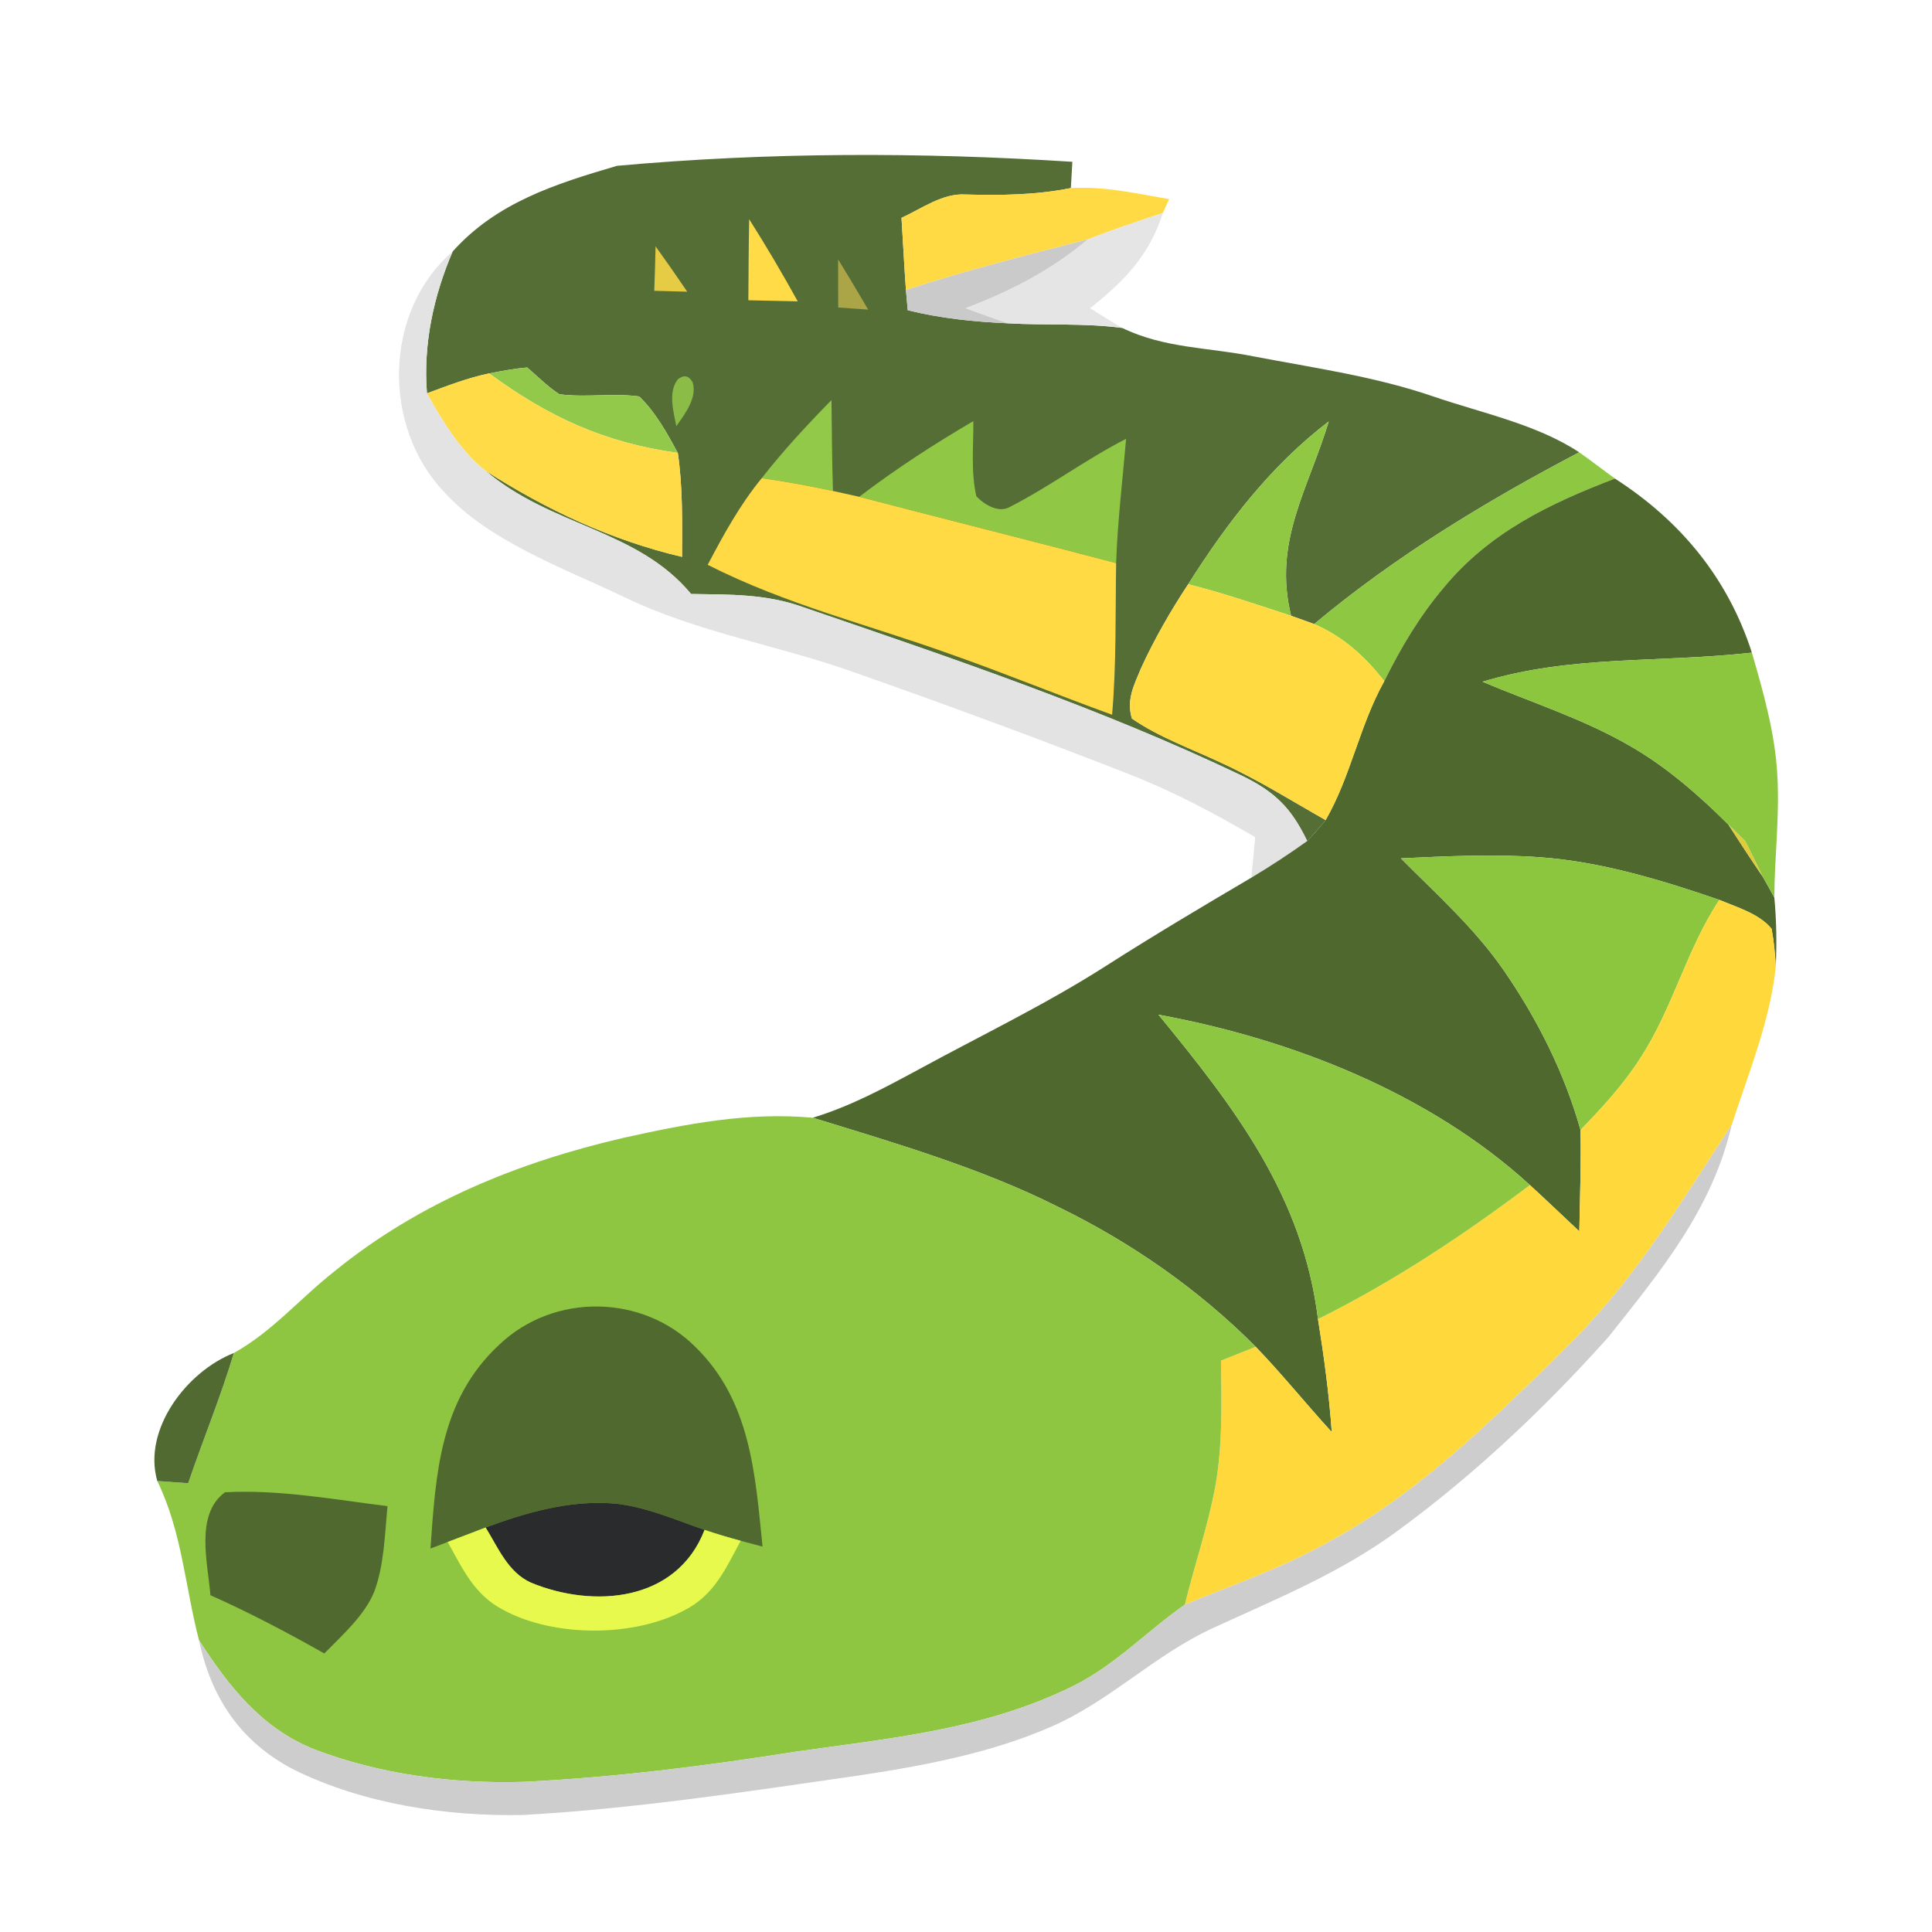 <?xml version="1.0" encoding="UTF-8" standalone="no"?>
<!DOCTYPE svg PUBLIC "-//W3C//DTD SVG 1.1//EN" "http://www.w3.org/Graphics/SVG/1.1/DTD/svg11.dtd">
<svg viewBox="0 0 192 192" height="192.0pt" width="192.0pt" xmlns="http://www.w3.org/2000/svg" version="1.1">
<path d="M 0.00 0.00 L 192.00 0.00 L 192.00 192.00 L 0.00 192.00 L 0.00 0.00 Z" fill="#ffffff" />
<path d="M 106.57 16.08 C 106.52 16.95 106.47 17.82 106.42 18.69 C 102.93 19.39 99.49 19.42 95.94 19.33 C 93.67 19.19 91.62 20.72 89.59 21.65 C 89.74 24.04 89.86 26.43 90.03 28.82 L 90.21 30.83 C 93.48 31.64 96.81 31.98 100.16 32.13 C 103.94 32.35 107.80 32.09 111.51 32.59 C 115.80 34.64 119.93 34.49 124.60 35.42 C 130.66 36.58 136.67 37.41 142.53 39.43 C 147.27 41.05 152.73 42.17 156.94 44.95 C 147.71 49.79 138.60 55.32 130.60 62.02 C 129.84 61.74 129.08 61.46 128.31 61.20 C 126.49 53.83 130.00 48.66 132.05 41.88 C 126.27 46.30 121.95 51.96 118.08 58.06 C 116.32 60.73 114.71 63.53 113.38 66.44 C 112.69 68.10 111.92 69.57 112.49 71.41 C 115.17 73.27 118.46 74.43 121.41 75.83 C 125.02 77.48 128.30 79.55 131.74 81.50 C 131.16 82.21 130.55 82.91 129.91 83.58 C 128.30 80.26 126.70 78.69 123.40 77.08 C 109.40 70.39 94.47 65.36 79.81 60.34 C 76.14 59.01 72.51 59.09 68.68 59.03 C 63.32 52.57 54.85 52.38 48.25 46.78 C 54.28 50.65 60.78 53.70 67.78 55.34 C 67.79 51.95 67.86 48.37 67.36 45.01 C 66.30 43.06 65.14 40.94 63.52 39.40 C 60.90 39.04 58.20 39.53 55.59 39.18 C 54.43 38.43 53.44 37.41 52.39 36.52 C 51.12 36.63 49.86 36.87 48.61 37.11 C 46.49 37.55 44.46 38.34 42.43 39.09 C 42.05 34.22 43.07 29.47 44.98 25.00 C 49.34 20.12 55.20 18.28 61.31 16.48 C 76.38 15.12 91.47 15.11 106.57 16.08 Z" fill="#546e36" />
<path d="M 95.94 19.33 C 99.49 19.42 102.93 19.39 106.42 18.69 C 109.81 18.50 112.87 19.22 116.19 19.79 L 115.56 21.17 C 113.05 21.99 110.56 22.83 108.10 23.79 C 102.04 25.35 95.98 26.88 90.03 28.82 C 89.86 26.43 89.74 24.04 89.59 21.65 C 91.62 20.72 93.67 19.19 95.94 19.33 Z" fill="#ffda44" />
<path d="M 115.56 21.17 C 114.22 25.40 111.70 27.96 108.33 30.63 C 109.38 31.29 110.43 31.95 111.51 32.59 C 107.80 32.09 103.94 32.35 100.16 32.13 C 98.75 31.66 97.35 31.14 95.95 30.63 C 100.43 28.92 104.41 26.89 108.10 23.79 C 110.56 22.83 113.05 21.99 115.56 21.17 Z" fill="#e5e5e5" />
<path d="M 74.45 21.78 C 76.14 24.45 77.75 27.18 79.28 29.95 C 77.64 29.92 76.01 29.88 74.37 29.84 C 74.39 27.15 74.40 24.47 74.45 21.78 Z" fill="#ffdb47" />
<path d="M 108.10 23.79 C 104.41 26.89 100.43 28.92 95.95 30.63 C 97.35 31.14 98.75 31.66 100.16 32.13 C 96.81 31.98 93.48 31.64 90.21 30.83 L 90.03 28.82 C 95.98 26.88 102.04 25.35 108.10 23.79 Z" fill="#cacaca" />
<path d="M 44.98 25.00 C 43.07 29.47 42.05 34.22 42.43 39.09 C 43.96 41.81 45.77 44.83 48.25 46.78 C 54.85 52.38 63.32 52.57 68.68 59.03 C 72.51 59.09 76.14 59.01 79.81 60.34 C 94.47 65.36 109.40 70.39 123.40 77.08 C 126.70 78.69 128.30 80.26 129.91 83.58 C 128.11 84.87 126.26 86.08 124.36 87.22 C 124.48 85.88 124.61 84.54 124.74 83.20 C 120.68 80.82 116.53 78.62 112.14 76.91 C 103.20 73.41 94.19 70.09 85.13 66.90 C 77.35 64.10 69.38 62.91 61.87 59.26 C 55.97 56.44 48.55 53.79 44.12 48.87 C 37.96 42.39 38.10 30.95 44.98 25.00 Z" fill="#e3e3e3" />
<path d="M 65.15 24.48 C 66.22 25.97 67.27 27.47 68.30 28.99 C 67.21 28.96 66.11 28.93 65.02 28.90 C 65.07 27.42 65.12 25.95 65.15 24.48 Z" fill="#e6cb45" />
<path d="M 83.29 25.78 C 84.31 27.43 85.30 29.10 86.28 30.77 C 85.29 30.70 84.29 30.63 83.30 30.56 C 83.29 28.97 83.29 27.37 83.29 25.78 Z" fill="#aba547" />
<path d="M 52.39 36.52 C 53.44 37.41 54.43 38.43 55.59 39.18 C 58.20 39.53 60.90 39.04 63.52 39.40 C 65.14 40.94 66.30 43.06 67.36 45.01 C 60.03 43.99 54.53 41.44 48.61 37.11 C 49.86 36.87 51.12 36.63 52.39 36.52 Z" fill="#93c94a" />
<path d="M 48.61 37.11 C 54.53 41.44 60.03 43.99 67.36 45.01 C 67.86 48.37 67.79 51.95 67.78 55.34 C 60.78 53.70 54.28 50.65 48.25 46.78 C 45.77 44.83 43.96 41.81 42.43 39.09 C 44.46 38.34 46.49 37.55 48.61 37.11 Z" fill="#ffdb48" />
<path d="M 68.83 37.98 C 69.32 39.54 68.06 41.14 67.21 42.36 C 66.94 40.92 66.36 38.94 67.37 37.69 C 67.97 37.22 68.45 37.32 68.83 37.98 Z" fill="#8abc47" />
<path d="M 82.63 39.76 C 82.67 42.77 82.68 45.78 82.78 48.79 C 80.43 48.29 78.08 47.85 75.70 47.52 C 77.84 44.78 80.20 42.24 82.63 39.76 Z" fill="#92c949" />
<path d="M 96.73 41.85 C 96.75 44.29 96.47 46.93 97.03 49.32 C 97.82 50.15 99.26 51.04 100.39 50.36 C 104.35 48.34 107.93 45.64 111.91 43.61 C 111.56 47.73 111.06 51.82 110.92 55.96 C 102.42 53.72 93.89 51.59 85.39 49.37 C 89.01 46.61 92.80 44.15 96.73 41.85 Z" fill="#90c846" />
<path d="M 132.05 41.88 C 130.00 48.66 126.49 53.83 128.31 61.20 C 124.93 60.09 121.53 58.93 118.08 58.06 C 121.95 51.96 126.27 46.30 132.05 41.88 Z" fill="#90c844" />
<path d="M 156.94 44.95 C 158.14 45.79 159.30 46.70 160.49 47.56 C 153.96 50.05 147.97 52.93 143.44 58.44 C 141.05 61.27 139.20 64.39 137.57 67.69 C 135.63 65.22 133.52 63.29 130.60 62.02 C 138.60 55.32 147.71 49.79 156.94 44.95 Z" fill="#8ec742" />
<path d="M 75.70 47.52 C 78.08 47.85 80.43 48.29 82.78 48.79 C 83.65 48.98 84.52 49.17 85.39 49.37 C 93.89 51.59 102.42 53.72 110.92 55.96 C 110.84 60.99 110.95 66.01 110.52 71.03 C 105.13 69.08 99.84 66.90 94.43 65.00 C 86.25 62.06 78.13 60.09 70.33 56.13 C 71.92 53.11 73.52 50.18 75.70 47.52 Z" fill="#ffda44" />
<path d="M 160.49 47.56 C 167.00 51.75 171.71 57.44 174.10 64.86 C 164.56 65.91 156.21 65.08 147.33 67.75 C 152.31 69.85 157.28 71.42 161.90 74.08 C 165.53 76.14 168.81 79.00 171.76 81.94 C 172.88 83.68 174.00 85.41 175.17 87.11 C 175.56 87.80 175.95 88.49 176.33 89.19 C 176.55 91.50 176.58 93.80 176.47 96.12 C 176.42 94.83 176.29 93.56 176.06 92.31 C 174.87 90.82 172.59 90.15 170.87 89.43 C 165.17 87.47 159.04 85.61 153.01 85.19 C 148.44 84.86 143.79 85.09 139.22 85.30 C 142.84 88.95 146.54 92.22 149.49 96.50 C 152.80 101.31 155.49 106.66 157.07 112.30 C 157.13 115.65 157.02 119.01 156.95 122.37 C 155.31 120.84 153.70 119.28 152.04 117.77 C 142.03 108.62 128.32 103.26 115.13 100.84 C 122.68 110.05 129.47 118.84 130.98 131.09 C 131.58 134.82 132.08 138.55 132.35 142.32 C 129.78 139.51 127.43 136.58 124.79 133.84 C 119.07 128.10 112.38 123.45 105.10 119.91 C 97.49 116.09 88.96 113.60 80.77 111.08 C 84.52 109.94 87.85 108.14 91.28 106.29 C 97.55 102.87 103.93 99.82 109.96 95.96 C 114.69 92.94 119.52 90.07 124.36 87.22 C 126.26 86.08 128.11 84.87 129.91 83.58 C 130.55 82.91 131.16 82.21 131.74 81.50 C 134.25 77.14 135.10 72.11 137.57 67.69 C 139.20 64.39 141.05 61.27 143.44 58.44 C 147.97 52.93 153.96 50.05 160.49 47.56 Z" fill="#4e682e" />
<path d="M 118.08 58.06 C 121.53 58.93 124.93 60.09 128.31 61.20 C 129.08 61.46 129.84 61.74 130.60 62.02 C 133.52 63.29 135.63 65.22 137.57 67.69 C 135.10 72.11 134.25 77.14 131.74 81.50 C 128.30 79.55 125.02 77.48 121.41 75.83 C 118.46 74.43 115.17 73.27 112.49 71.41 C 111.92 69.57 112.69 68.10 113.38 66.44 C 114.71 63.53 116.32 60.73 118.08 58.06 Z" fill="#ffda40" />
<path d="M 174.10 64.86 C 175.24 68.78 176.43 72.98 176.63 77.07 C 176.87 81.16 176.35 85.12 176.33 89.19 C 175.95 88.49 175.56 87.80 175.17 87.11 C 174.59 85.93 174.04 84.74 173.42 83.58 C 172.87 83.03 172.32 82.48 171.76 81.94 C 168.81 79.00 165.53 76.14 161.90 74.08 C 157.28 71.42 152.31 69.85 147.33 67.75 C 156.21 65.08 164.56 65.91 174.10 64.86 Z" fill="#8cc63f" />
<path d="M 171.76 81.94 C 172.32 82.48 172.87 83.03 173.42 83.58 C 174.04 84.74 174.59 85.93 175.17 87.11 C 174.00 85.41 172.88 83.68 171.76 81.94 Z" fill="#e0cb39" />
<path d="M 139.22 85.30 C 143.79 85.09 148.44 84.86 153.01 85.19 C 159.04 85.61 165.17 87.47 170.87 89.43 C 167.58 94.41 166.29 100.10 163.07 105.07 C 161.37 107.75 159.27 110.02 157.07 112.30 C 155.49 106.66 152.80 101.31 149.49 96.50 C 146.54 92.22 142.84 88.95 139.22 85.30 Z" fill="#8cc63f" />
<path d="M 170.87 89.43 C 172.59 90.15 174.87 90.82 176.06 92.31 C 176.29 93.56 176.42 94.83 176.47 96.12 C 175.92 101.42 173.75 106.71 172.10 111.77 C 167.15 119.32 162.71 126.84 156.27 133.27 C 148.97 140.52 141.24 148.27 132.16 153.17 C 127.55 155.80 122.62 157.45 117.75 159.47 C 118.69 155.57 120.03 151.74 120.76 147.80 C 121.52 143.60 121.39 139.47 121.34 135.22 C 122.49 134.76 123.64 134.30 124.79 133.84 C 127.43 136.58 129.78 139.51 132.35 142.32 C 132.08 138.55 131.58 134.82 130.98 131.09 C 138.48 127.36 145.36 122.80 152.04 117.77 C 153.70 119.28 155.31 120.84 156.95 122.37 C 157.02 119.01 157.13 115.65 157.07 112.30 C 159.27 110.02 161.37 107.75 163.07 105.07 C 166.29 100.10 167.58 94.41 170.87 89.43 Z" fill="#ffd93b" />
<path d="M 115.13 100.84 C 128.32 103.26 142.03 108.62 152.04 117.77 C 145.36 122.80 138.48 127.36 130.98 131.09 C 129.47 118.84 122.68 110.05 115.13 100.84 Z" fill="#8dc640" />
<path d="M 80.77 111.08 C 88.96 113.60 97.49 116.09 105.10 119.91 C 112.38 123.45 119.07 128.10 124.79 133.84 C 123.64 134.30 122.49 134.76 121.34 135.22 C 121.39 139.47 121.52 143.60 120.76 147.80 C 120.03 151.74 118.69 155.57 117.75 159.47 C 113.90 162.15 110.89 165.46 106.58 167.59 C 97.78 171.91 88.60 172.72 79.08 174.08 C 70.11 175.50 61.11 176.64 52.03 177.08 C 45.01 177.29 37.73 176.35 31.16 173.82 C 25.95 171.71 22.74 167.59 19.78 163.01 C 18.38 157.64 18.10 152.26 15.63 147.18 C 16.65 147.25 17.68 147.32 18.70 147.40 C 20.18 143.06 21.92 138.85 23.24 134.46 C 27.09 132.31 29.68 129.15 33.29 126.30 C 41.69 119.48 51.53 115.49 61.99 113.07 C 68.24 111.69 74.34 110.49 80.77 111.08 Z" fill="#8ec641" />
<path d="M 172.10 111.77 C 170.17 120.13 165.09 126.26 159.87 132.84 C 153.59 139.87 146.59 146.49 138.98 152.07 C 133.29 156.28 126.93 158.86 120.55 161.79 C 114.68 164.49 110.34 169.05 104.44 171.61 C 98.43 174.24 91.57 175.52 85.12 176.48 C 74.17 178.06 63.07 179.75 52.01 180.37 C 44.35 180.53 36.15 179.28 29.23 175.88 C 23.95 173.15 20.99 168.77 19.78 163.01 C 22.74 167.59 25.95 171.71 31.16 173.82 C 37.73 176.35 45.01 177.29 52.03 177.08 C 61.11 176.64 70.11 175.50 79.08 174.08 C 88.60 172.72 97.78 171.91 106.58 167.59 C 110.89 165.46 113.90 162.15 117.75 159.47 C 122.62 157.45 127.55 155.80 132.16 153.17 C 141.24 148.27 148.97 140.52 156.27 133.27 C 162.71 126.84 167.15 119.32 172.10 111.77 Z" fill="#cdcdcd" />
<path d="M 69.13 133.88 C 74.61 139.25 75.05 146.51 75.78 153.70 C 75.06 153.51 74.33 153.32 73.61 153.12 C 72.40 152.79 71.20 152.44 70.02 152.04 C 67.05 151.02 63.91 149.62 60.77 149.40 C 56.46 149.11 52.26 150.33 48.26 151.80 C 47.00 152.28 45.75 152.77 44.49 153.24 C 43.92 153.46 43.35 153.68 42.78 153.89 C 43.31 146.38 43.73 139.08 49.63 133.62 C 55.04 128.48 63.86 128.59 69.13 133.88 Z" fill="#4f692f" />
<path d="M 23.24 134.46 C 21.92 138.85 20.18 143.06 18.70 147.40 C 17.68 147.32 16.65 147.25 15.63 147.18 C 14.16 142.06 18.55 136.30 23.24 134.46 Z" fill="#506a31" />
<path d="M 22.36 148.30 C 27.71 148.01 33.21 149.02 38.51 149.68 C 38.24 152.46 38.18 155.57 37.18 158.21 C 36.22 160.55 33.98 162.53 32.23 164.32 C 28.54 162.23 24.79 160.26 20.91 158.53 C 20.67 155.37 19.34 150.52 22.36 148.30 Z" fill="#4f692f" />
<path d="M 60.77 149.40 C 63.91 149.62 67.05 151.02 70.02 152.04 C 67.24 159.21 58.98 159.85 52.76 157.28 C 50.48 156.25 49.50 153.80 48.26 151.80 C 52.26 150.33 56.46 149.11 60.77 149.40 Z" fill="#292b2c" />
<path d="M 48.26 151.80 C 49.50 153.80 50.48 156.25 52.76 157.28 C 58.98 159.85 67.24 159.21 70.02 152.04 C 71.20 152.44 72.40 152.79 73.61 153.12 C 72.11 155.91 70.98 158.52 68.01 160.03 C 62.96 162.73 55.06 162.72 50.03 160.00 C 47.14 158.51 46.00 155.94 44.49 153.24 C 45.75 152.77 47.00 152.28 48.26 151.80 Z" fill="#e8f94d" /></svg>